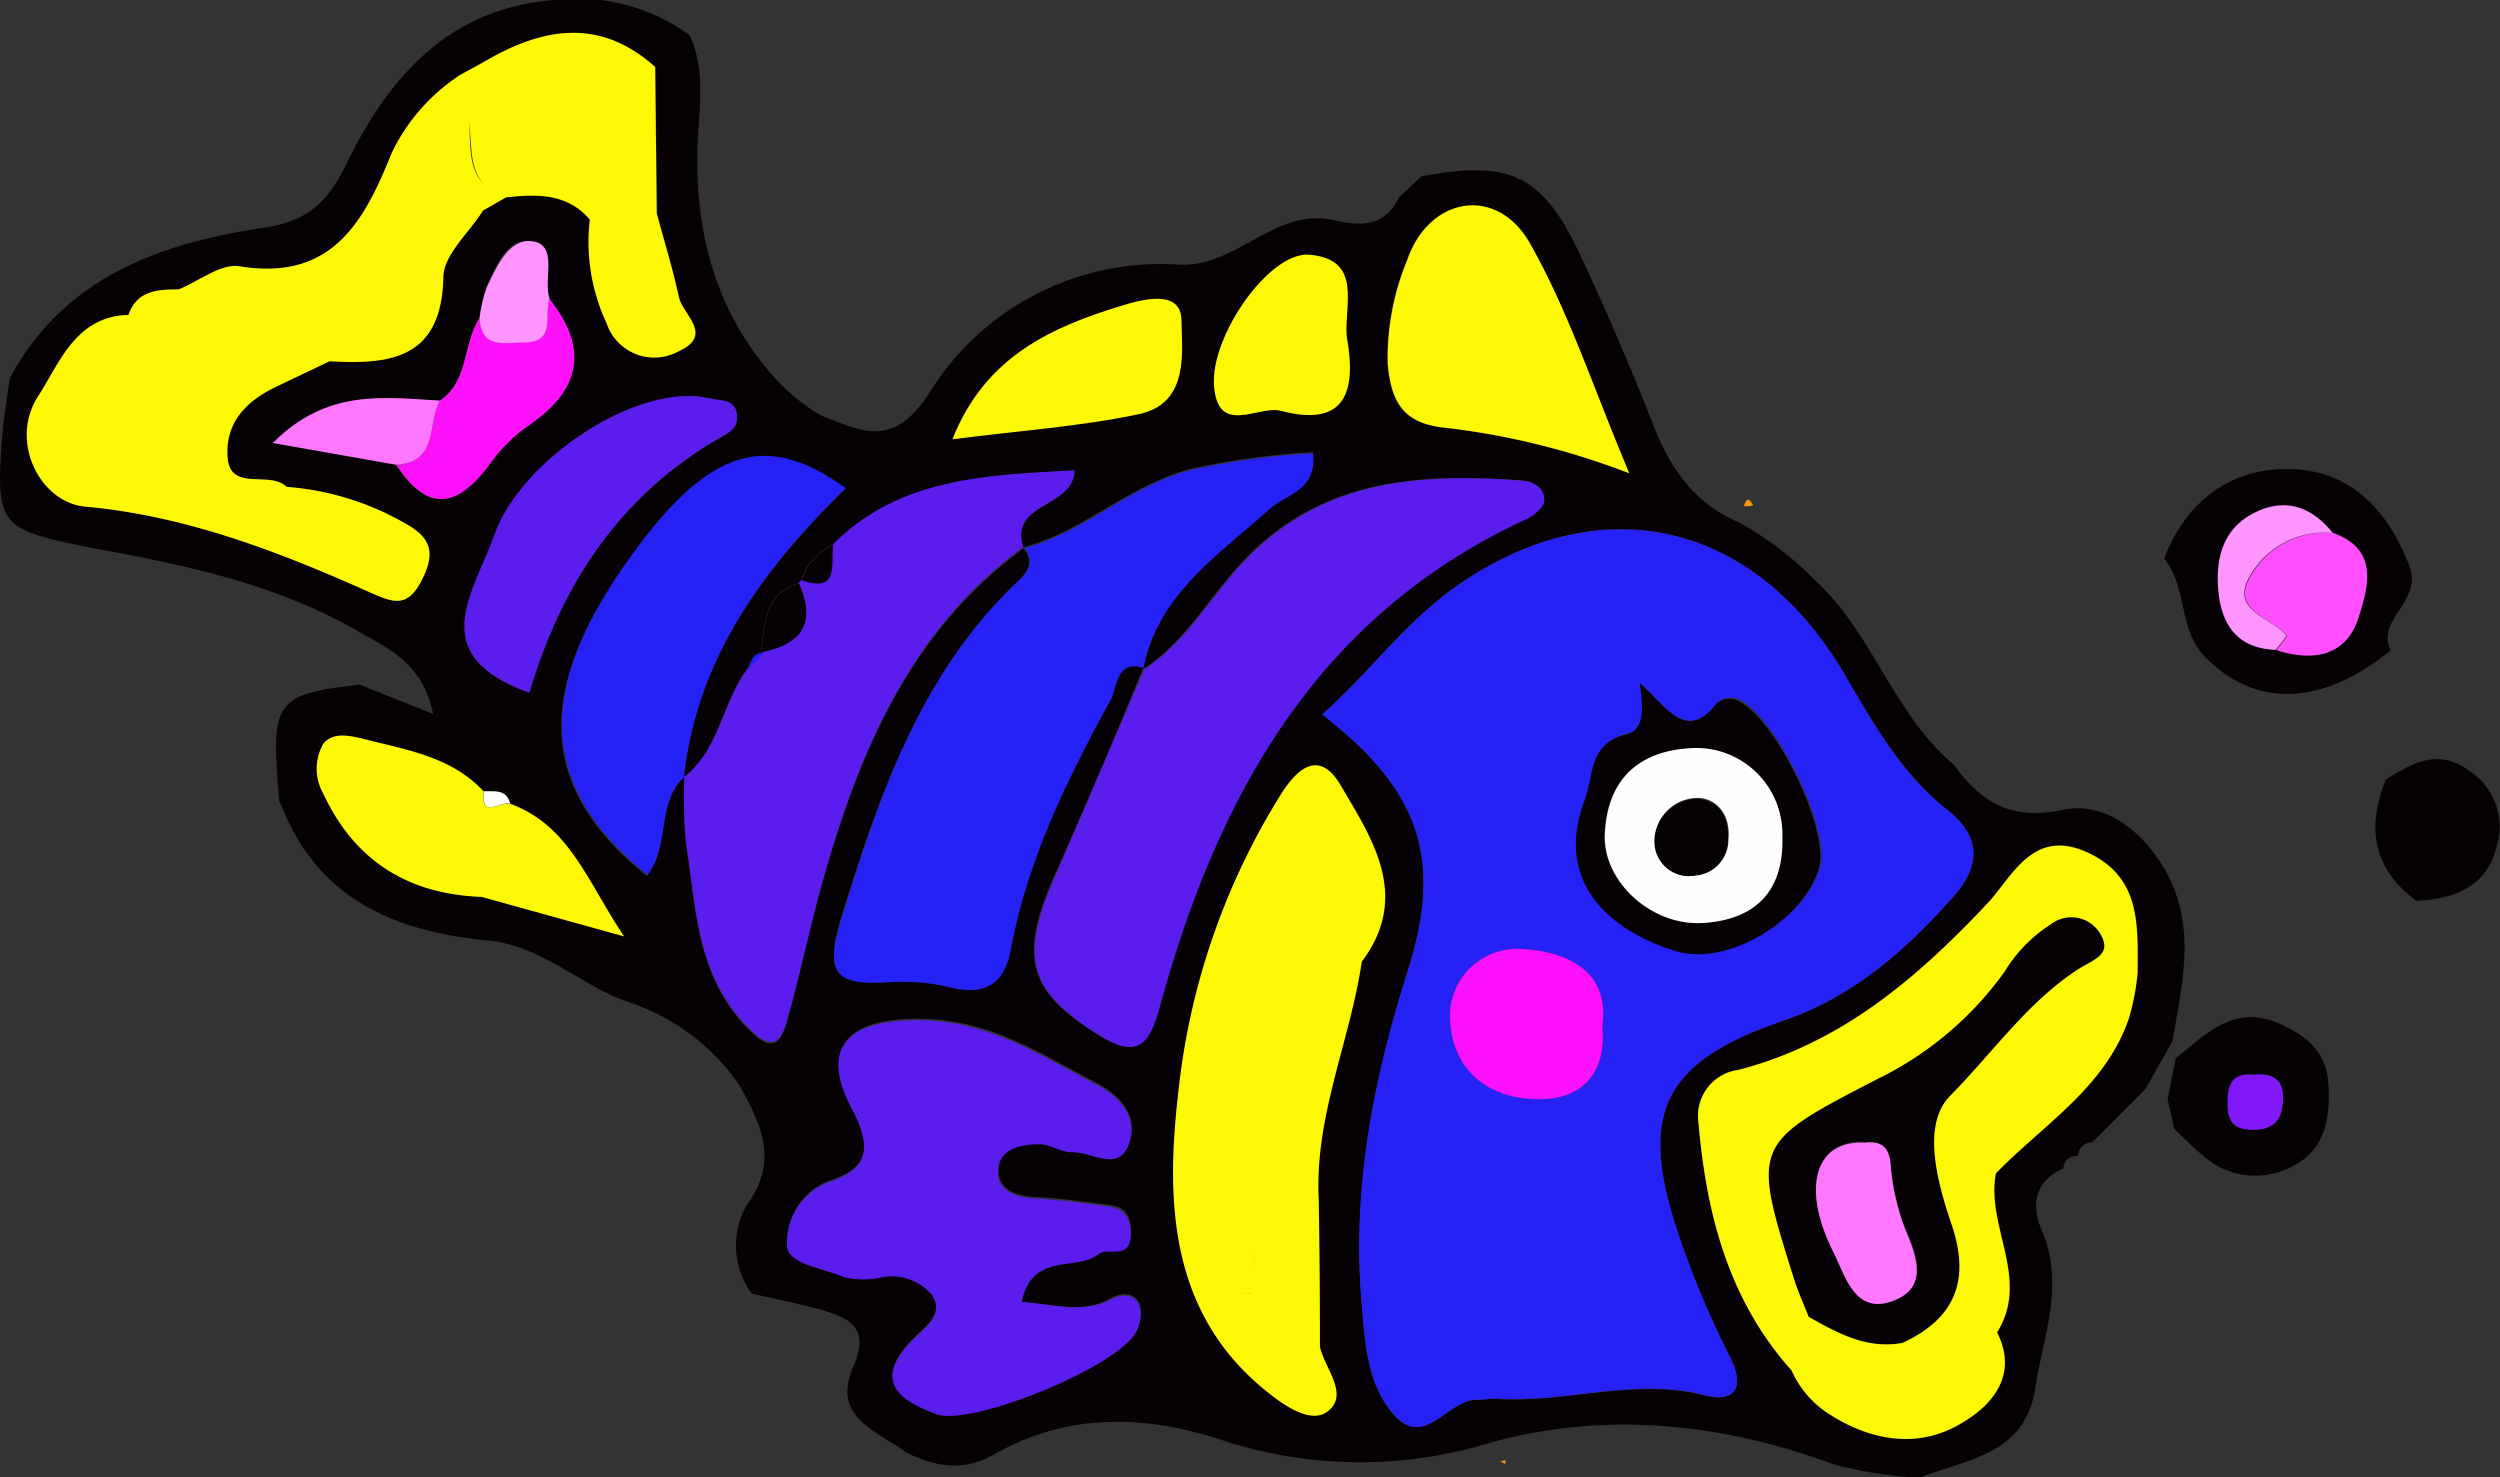 <svg xmlns="http://www.w3.org/2000/svg" width="149.27" height="88.21" viewBox="0 0 149.27 88.21">
  <rect x="0" y="0" width="149.27" height="88.21" fill="#333333" stroke="none"/>
  <defs>
    <style>
      .cls-1 {
        fill: #050105;
      }

      .cls-2 {
        fill: #2622f6;
      }

      .cls-3 {
        fill: #5b1dee;
      }

      .cls-4 {
        fill: #fd11fb;
      }

      .cls-5 {
        fill: #fe77fe;
      }

      .cls-6 {
        fill: #fdf804;
      }

      .cls-7 {
        fill: #fe94fe;
      }

      .cls-8 {
        fill: #fefefe;
      }

      .cls-9 {
        fill: #fd9402;
      }

      .cls-10 {
        fill: #fe4efe;
      }

      .cls-11 {
        fill: #8018fa;
      }
    </style>
  </defs>
  <g id="Layer_2" data-name="Layer 2">
    <g id="Layer_1-2" data-name="Layer 1">
      <g>
        <path class="cls-1" d="M44.16,64.81a12.94,12.94,0,0,0-6.7-5c-2.61-.9-4.94-3.17-8-3.62-5.64-.5-10.43-2.34-12.67-8.14l-.11-.17c-.54-6.06-.29-6.41,4.8-7l4.38,1.75c-.62-3.05-2.71-3.92-4.41-4.9-4.9-2.85-10.4-4-15.89-5C-.24,31.56-.3,31.48.19,25.32L.58,22.6c3.23-6.06,9-8.08,15.16-9,2.63-.4,3.8-1.49,4.91-3.75C23.19,4.61,26.82.44,33.18,0a11.25,11.25,0,0,1,8,2.11c1,2.17.53,4.47.47,6.69-.15,5.23,1.12,9.9,4.67,13.83a11.41,11.41,0,0,0,2.77,2.21c2.28.86,4.2,2,6.37-1.33A16.22,16.22,0,0,1,70.33,15.8c3.55.21,5.8-3.5,9.4-2.64,1.55.36,3,.35,3.78-1.36l1.36-1.27c5.29-1,7.24-.09,9.47,4.67q2.37,5.06,4.41,10.26c1,2.56,2.46,4.62,5.06,5.72a19.87,19.87,0,0,1,4.58,3.48c3.44,3.17,4.68,8,8.27,11,1.61,2.22,3.39,3.35,6.48,2.7,2.38-.5,4.51,1,5.94,3.27,2.16,3.44,1.23,7,.64,10.51-.54,1-1.07,1.91-1.61,2.87l-3.19,3.2a.81.81,0,0,0-.84.81h0c-.51,0-.87.24-.88.82v-.07c-1.75.76-1.92,2.24-1.3,3.67,1.42,3.26.09,6.32-.38,9.45-.6,4-4.11,4.22-6.92,5.35a26,26,0,0,1-5.09-.8c-6.76-2.5-13.73-3.2-20.59-1.28A26.45,26.45,0,0,1,73,86c-4.67-1.55-9.26-1.65-13.63.83-1.87,1.07-3.5.74-5.24-.09-1.72-1.3-4.51-2.08-3.19-5.11,1.11-2.53-.41-3-2.21-3.51-1.27-.33-2.56-.59-3.84-.88A4.85,4.85,0,0,1,44.56,72C46.57,69.23,45.4,67.12,44.16,64.81ZM45.59,39c-.65,0-.73.54-1,1-1.51,2-1.66,4.83-3.79,6.48.76-7.1,4.74-12.46,9.65-17.27-4.66-3.35-8.08-2.53-12.83,4.09-5.15,7.17-6.14,13.3,1,19,1.38-1.73.49-4.33,2.25-5.91a29.17,29.17,0,0,0,.09,4c.61,3.88.61,7.93,3.72,11.06,1.37,1.38,1.91,1,2.32-.48.78-2.83,1.36-5.72,2.17-8.54,2.19-7.64,5.24-14.77,11.94-19.68.87,1.07-.18,1.8-.68,2.3C55,40.37,52.53,47.36,50.31,54.49c-1.13,3.63-.57,4.39,3,4.12a12.43,12.43,0,0,1,3.58.37c2,.45,3-.4,3.38-2.3,1-5.38,3.39-10.22,6-15,.41-.74.36-2.39,2-1.83C66.58,44,64.83,48.1,63,52.18c-2.23,5-1.62,7,2.56,9.6,2.22,1.39,3,.69,3.59-1.54,3.49-12.65,9.42-23.5,22-29.3.43-.2,1-.71,1-1.1,0-.7-.61-1.11-1.31-1.16-6-.44-11.75-.13-16.38,4.57-2.15,2.18-3.59,5-6.24,6.73.84-4.54,4.48-6.87,7.56-9.65,1-.9,2.85-1.11,2.6-3.33a45.88,45.88,0,0,0-7.31,1c-3.76,1-6.42,3.77-10,4.68-.81-2.71,3-2.31,3.07-4.58-5.22.3-10.39.44-14.41,4.41a3.63,3.63,0,0,0-1.89,2.12l-.16.19c-2.12.62-2,2.47-2.25,4.11ZM30.47,48c-.23-.89-1-.68-1.59-.76-1.8-1.94-4.22-2.4-6.65-3-1.08-.26-2.24-.65-2.91.15a3,3,0,0,0,0,3c1.86,4,5.08,6,9.44,6.15l8.51,2.36c-2.28-3.33-3.37-6.69-6.91-8ZM28.84,3.72l-1.35.75a11.47,11.47,0,0,0-4.11,4.68c-1.64,4.11-3.58,7.65-9.08,6.75-1.11-.18-2.42.89-3.63,1.38-1.25,0-2.5.06-3,1.53H7.5c-3.07.18-4,3-5.25,4.89C.56,26.38,2.39,30,5.09,30.25c6,.54,11.57,2.69,17,5.12,1.43.64,2.26.94,3.12-.78s.39-2.53-.95-3.3a16.71,16.71,0,0,0-7.15-2.22c-1-1-3.36.33-3.52-1.75s1.11-3.39,2.93-4.24c1-.49,2.1-1,3.15-1.51,3.66.21,6.69-.16,6.8-5,0-1.35,1.54-2.67,2.37-4l1.38-.78c1.83-.2,3.63-.27,5,1.32a11.4,11.4,0,0,0,1,6.19,3,3,0,0,0,4.27,1.69c2.21-.91.31-2.15.08-3.2-.36-1.68-.87-3.32-1.32-5L39.12,4C35.77,1,32.33,1.66,28.84,3.72Zm-2.58,20.2c-3.31-.18-6.71-.75-10,2.53l7.37,1.3c2,3.05,3.79,2.43,5.66-.15a9.28,9.28,0,0,1,2.23-2.19c3.09-2.11,3.63-4.57,1.26-7.55-.4-1.17.62-3.13-.95-3.44s-2.2,1.47-2.8,2.73A8.89,8.89,0,0,0,28.63,19C27.62,20.55,28,22.77,26.26,23.92ZM78.8,80.42q0-4.38-.07-8.76c-.27-5,1.86-9.47,2.57-14.24,3-3.93.62-7.35-1.28-10.6-1-1.66-2.18-1.47-3.45.5a41.86,41.86,0,0,0-6.2,17.94c-.71,6.17-.62,12.88,5,17.59,1.08.91,2.76,2.16,3.82,1.49C80.64,83.39,79.1,81.75,78.8,80.42Zm40.38-10.37c2.83-2.92,6.52-5.11,7.94-9.25a14.39,14.39,0,0,0,.52-2.71c0-2.81.22-5.74-3-7.21s-4.42,1.41-5.87,3c-4.24,4.51-8.76,8.4-14.92,10A2.77,2.77,0,0,0,101.41,67c.47,5.48,1.79,10.62,5.59,14.85a5.89,5.89,0,0,0,2.33,2.65c2.56,1.6,5.37,2,7.92.4,1.79-1.08,3.25-2.86,2-5.35C121.27,76.36,118.57,73.22,119.18,70.05ZM78.94,42.66c5.83,4.51,7.25,8.59,5.11,15.3-2,6.44-3.32,12.94-2.76,19.72.2,2.4.3,4.95,1.93,6.79,1.82,2.08,3.21-.89,4.94-.88.4,0,.81-.09,1.21-.06,4.13.28,8.21-1.29,12.41-.21,1.64.43,2.52-.32,1.51-2.3a54.66,54.66,0,0,1-3.09-7.37c-2.43-7.25-.85-10.27,6.31-12.72,4.14-1.41,7.31-4.2,10.15-7.43,1.61-1.85,1.59-3.57-.35-5.11-2.77-2.19-4.43-5.17-6.19-8.15C104.75,31.1,95.6,29,87.06,34.93,83.89,37.11,81.76,40.18,78.94,42.66ZM61,77.74c.6-3,3.27-1.8,4.6-2.94.55-.47,1.93.52,1.93-1.21S66.48,72,65.43,71.84c-1.2-.16-2.4-.32-3.61-.37s-2.3-.49-2.19-1.75,1.39-1.54,2.5-1.49c.65,0,1.28.51,1.91.48,1.17,0,2.84,1.27,3.42-.56.49-1.53-.54-2.73-2-3.5-3.29-1.72-6.34-3.75-10.37-3.82-4.3-.09-6.16,1.53-4.23,5.2,1.31,2.51,1,3.71-1.36,4.47A3.9,3.9,0,0,0,47,74.16c-.1,1.28,2.13,1.48,3.37,2a5.17,5.17,0,0,0,2.39,0,3.14,3.14,0,0,1,2.9,1.08c.76,1.14-.39,1.93-1.12,2.66-2.39,2.39-1,3.57,1.38,4.45,2.08.76,10.92-2.87,11.94-4.94a2.16,2.16,0,0,0,.2-1.5c-.3-.82-1.14-.72-1.7-.42C64.66,78.46,63,77.88,61,77.74ZM31.61,41.36C33.51,34.91,37,29.58,43,26.14c.65-.37,1.13-.72,1-1.49s-1-.71-1.6-.86c-4.3-1-11.26,3.68-12.83,8.09C28.27,35.45,25.32,39.11,31.61,41.36Zm65.67-13.1c-2.21-5.23-3.66-9.76-6-13.8-2-3.42-6-2.69-7.29,1.08a15.32,15.32,0,0,0-1.16,6.16c.19,2.14.81,3.49,3.17,3.81A44.67,44.67,0,0,1,97.28,28.26ZM56.87,26.18c4-.52,7.7-.76,11.26-1.53C71,24,70.57,21,70.54,19.14s-2.43-1.23-3.49-.91C62.86,19.51,58.85,21.22,56.87,26.18Zm23.54-6.07c-.18-1.86,1-4.62-2.23-4.9-2.37-.21-5.93,4.85-5.69,7.85s2.63,1.12,4,1.47C80.36,25.55,81,23.35,80.41,20.11Z"/>
        <path class="cls-1" d="M129.21,33.36C130.5,30,133.1,28,136.53,28c3.63,0,5.93,2.23,7.31,5.73.87,2.21-2,3.17-1.1,5.11-4.13,3.35-8.05,3.4-11,.47C130,37.62,130.66,35.08,129.21,33.36Zm6.71,5.44c2.2.74,4.19.4,4.92-2,.55-1.79,1.24-4.07-1.56-5-1.34-1.67-3-2.15-4.88-1.07-1.68,1-2.07,2.68-1.91,4.5C132.68,37.32,133.63,38.72,135.92,38.8Z"/>
        <path class="cls-1" d="M144.28,53.79c-2.6-1.93-3-4.4-1.81-7.27,1.59-.94,3.08-1.89,5-.48a4,4,0,0,1,1.59,4.53C148.51,52.93,146.53,53.68,144.28,53.79Z"/>
        <path class="cls-2" d="M78.94,42.66c2.82-2.48,5-5.55,8.12-7.73,8.54-5.89,17.69-3.83,23.06,5.31,1.76,3,3.42,6,6.19,8.15,1.94,1.54,2,3.26.35,5.11-2.84,3.23-6,6-10.15,7.43-7.16,2.45-8.74,5.47-6.31,12.72A54.66,54.66,0,0,0,103.29,81c1,2,.13,2.73-1.51,2.3-4.2-1.08-8.28.49-12.41.21-.4,0-.81.06-1.21.06-1.73,0-3.12,3-4.94.88-1.63-1.84-1.73-4.39-1.93-6.79C80.73,70.9,82,64.4,84.05,58,86.19,51.25,84.77,47.17,78.94,42.66Zm19-1.88c.26,1.65.24,2.8-.74,3-2.3.58-1.92,2.42-2.53,4-1.63,4.33.82,7.45,5.39,8.92,3.12,1,7.68-1.78,8.61-4.9.68-2.32-2.8-9.34-5-10.1a1.24,1.24,0,0,0-1.08.21C100.71,44.31,99.63,42.34,97.9,40.78ZM95.67,61.26c.49-3.48-2.42-4.5-4.93-4.6a4,4,0,0,0-4.16,4.15c.13,3.26,2.45,4.78,5.32,4.82C94.16,65.66,96,64.33,95.67,61.26Z"/>
        <path class="cls-2" d="M68.35,39.9c-1.69-.56-1.64,1.09-2,1.83-2.59,4.73-5,9.57-6,15C60,58.58,59,59.43,56.94,59a12.43,12.43,0,0,0-3.58-.37c-3.62.27-4.18-.49-3-4.12C52.53,47.36,55,40.37,60.47,35c.5-.5,1.55-1.23.68-2.3l-.06.05c3.62-.91,6.28-3.7,10-4.68a45.88,45.88,0,0,1,7.31-1c.25,2.22-1.6,2.43-2.6,3.33-3.08,2.78-6.72,5.11-7.56,9.65Z"/>
        <path class="cls-3" d="M68.28,40c2.65-1.71,4.09-4.55,6.24-6.73,4.63-4.7,10.38-5,16.38-4.57.7.05,1.34.46,1.31,1.16,0,.39-.57.9-1,1.1-12.63,5.8-18.56,16.65-22,29.3-.62,2.23-1.37,2.93-3.59,1.54-4.18-2.61-4.79-4.62-2.56-9.6C64.83,48.1,66.58,44,68.35,39.9Z"/>
        <path class="cls-3" d="M61,77.74c2,.14,3.64.72,5.35-.16.56-.3,1.4-.4,1.7.42a2.16,2.16,0,0,1-.2,1.5c-1,2.07-9.86,5.7-11.94,4.94-2.38-.88-3.77-2.06-1.38-4.45.73-.73,1.88-1.52,1.12-2.66a3.14,3.14,0,0,0-2.9-1.08,5.17,5.17,0,0,1-2.39,0c-1.24-.56-3.47-.76-3.37-2a3.9,3.9,0,0,1,2.47-3.66c2.36-.76,2.67-2,1.36-4.47-1.93-3.67-.07-5.29,4.23-5.2,4,.07,7.08,2.1,10.37,3.82,1.48.77,2.51,2,2,3.5-.58,1.83-2.25.51-3.42.56-.63,0-1.26-.45-1.91-.48-1.11,0-2.38.25-2.5,1.49s1,1.69,2.19,1.75,2.41.21,3.61.37c1,.14,2.12.12,2.12,1.75s-1.38.74-1.93,1.21C64.29,75.94,61.62,74.69,61,77.74Z"/>
        <path class="cls-3" d="M40.85,46.39c2.13-1.65,2.28-4.46,3.8-6.48l.94-1h-.14c2.41-.46,3.31-1.75,2.25-4.11,0,0,.16-.19.17-.19,2.3.78,1.7-1,1.88-2.12,4-4,9.19-4.11,14.41-4.41-.06,2.27-3.88,1.87-3.07,4.58l.06-.05c-6.7,4.91-9.75,12-11.94,19.68C48.4,55.15,47.82,58,47,60.87c-.41,1.49-.95,1.86-2.32.48-3.11-3.13-3.11-7.18-3.72-11.06a29.17,29.17,0,0,1-.09-4Z"/>
        <path class="cls-2" d="M40.91,46.32c-1.76,1.58-.87,4.18-2.25,5.91-7.13-5.72-6.14-11.85-1-19,4.75-6.62,8.17-7.44,12.83-4.09-4.91,4.81-8.89,10.17-9.65,17.27Z"/>
        <path class="cls-3" d="M31.61,41.36c-6.29-2.25-3.34-5.91-2.07-9.48,1.57-4.41,8.53-9.11,12.83-8.09.61.15,1.43,0,1.6.86s-.33,1.12-1,1.49C37,29.58,33.51,34.91,31.61,41.36Z"/>
        <path class="cls-4" d="M32.82,17.86c2.37,3,1.83,5.44-1.26,7.55a9.28,9.28,0,0,0-2.23,2.19c-1.87,2.58-3.69,3.2-5.66.15,2.54-.15,1.84-2.47,2.59-3.83C28,22.77,27.62,20.55,28.63,19c.15,1.83,1.47,1.43,2.63,1.42C33.26,20.45,32.45,18.81,32.82,17.86Z"/>
        <path class="cls-5" d="M26.26,23.92c-.75,1.36-.05,3.68-2.59,3.83l-7.37-1.3C19.55,23.17,23,23.74,26.26,23.92Z"/>
        <path class="cls-6" d="M30.46,48h0l-.07,0h0c-.57-.13-1.7.91-1.52-.75-1.8-1.94-4.22-2.4-6.65-3-1.08-.26-2.24-.65-2.91.15a3,3,0,0,0,0,3c1.86,4,5.08,6,9.44,6.15l8.51,2.36C35.05,52.61,34,49.28,30.46,48Z"/>
        <path class="cls-7" d="M32.82,17.86c-.37.95.44,2.59-1.56,2.59-1.16,0-2.48.41-2.63-1.42a8.89,8.89,0,0,1,.44-1.88c.6-1.26,1.35-3,2.8-2.73S32.42,16.69,32.82,17.86Z"/>
        <path class="cls-1" d="M47.7,34.84c1.06,2.36.16,3.65-2.25,4.11C45.7,37.31,45.58,35.46,47.7,34.84Z"/>
        <path class="cls-6" d="M40.53,17.74c-.36-1.68-.87-3.32-1.32-5L39.12,4c-3.35-3-6.79-2.34-10.28-.27l-1.36.74h0a11.52,11.52,0,0,0-4.1,4.68c-1.64,4.11-3.58,7.65-9.08,6.75-1.11-.18-2.42.89-3.63,1.38-1.25,0-2.5.06-3,1.53H7.5c-3.07.18-4,3-5.25,4.89C.56,26.38,2.39,30,5.09,30.25c6,.54,11.57,2.69,17,5.12,1.43.64,2.26.94,3.12-.78s.39-2.53-.95-3.3a16.71,16.71,0,0,0-7.15-2.22c-1-1-3.36.33-3.52-1.75s1.11-3.39,2.93-4.24c1-.49,2.1-1,3.15-1.51,3.66.21,6.69-.16,6.8-5,0-1.35,1.54-2.67,2.37-4a2.9,2.9,0,0,0-1.51-.17,2.9,2.9,0,0,1,1.51.17l1.38-.79c1.83-.19,3.63-.26,5,1.33a11.4,11.4,0,0,0,1,6.19,3,3,0,0,0,4.27,1.69C42.66,20,40.76,18.79,40.53,17.74ZM28,7.23c-.71-.12-1-.3-1.07-.53.07.23.36.41,1.07.53.18,1.33,0,2.84.91,3.78C27.92,10.07,28.12,8.56,28,7.23Z"/>
        <path class="cls-1" d="M49.75,32.53c-.18,1.1.42,2.9-1.88,2.12A3.58,3.58,0,0,1,49.75,32.53Z"/>
        <path class="cls-8" d="M30.47,48c-.54-.24-1.77,1-1.59-.76C29.49,47.28,30.24,47.07,30.47,48Z"/>
        <path class="cls-2" d="M45.59,39l-.94,1C44.86,39.49,44.94,38.94,45.59,39Z"/>
        <polygon class="cls-9" points="89.58 87.26 89.9 87.17 89.88 87.41 89.58 87.26"/>
        <path class="cls-1" d="M129.42,65.62c.17-.81.33-1.62.5-2.44,1.84-1.48,3.55-3.31,6.3-2,1.51.7,2.67,1.61,2.8,3.47s-.09,3.84-1.92,4.86a4.68,4.68,0,0,1-5.53-.48c-.62-.5-1.17-1.08-1.75-1.63C129.69,66.78,129.55,66.2,129.42,65.62Zm5.18-1.45c-1.25-.12-1.52.6-1.57,1.69s.48,1.62,1.63,1.59,1.6-.66,1.65-1.75C136.37,64.45,135.72,64.07,134.6,64.17Z"/>
        <path class="cls-10" d="M139.28,31.82c2.8,1,2.11,3.23,1.56,5-.73,2.36-2.72,2.7-4.92,2,.22-.3.67-.79.61-.87-.89-1.08-3.3-1.48-2.21-3.44A5.13,5.13,0,0,1,139.28,31.82Z"/>
        <path class="cls-7" d="M139.28,31.82a5.13,5.13,0,0,0-5,2.67c-1.09,2,1.32,2.36,2.21,3.44.06.08-.39.57-.61.87-2.29-.08-3.24-1.48-3.43-3.55-.16-1.82.23-3.53,1.91-4.5C136.26,29.67,137.94,30.15,139.28,31.82Z"/>
        <path class="cls-9" d="M104.68,30.17l-.27.06h-.28C104.27,29.65,104.47,29.79,104.68,30.17Z"/>
        <path class="cls-1" d="M97.9,40.78c1.73,1.56,2.81,3.53,4.61,1.2a1.24,1.24,0,0,1,1.08-.21c2.24.76,5.72,7.78,5,10.1-.93,3.12-5.49,5.9-8.61,4.9-4.57-1.47-7-4.59-5.39-8.92.61-1.61.23-3.45,2.53-4C98.14,43.58,98.16,42.43,97.9,40.78ZM106.42,50a5.15,5.15,0,0,0-5.64-5.32c-3.1.22-4.81,2-5,5.08-.13,2.82,2.81,5.53,5.83,5.35S106.51,53.29,106.42,50Z"/>
        <path class="cls-4" d="M95.67,61.26c.3,3.07-1.51,4.4-3.77,4.37-2.87,0-5.19-1.56-5.32-4.82a4,4,0,0,1,4.16-4.15C93.25,56.76,96.16,57.78,95.67,61.26Z"/>
        <path class="cls-1" d="M113.61,80.17c-2.13.4-3.88-.57-5.63-1.56-.29-.74-.62-1.46-.86-2.21-2.54-8.09-2.54-8.11,5-12A20.24,20.24,0,0,0,119.7,58a8.65,8.65,0,0,1,2.76-2.82,2,2,0,0,1,2.87.46c.9,1.35-.31,1.63-1.27,2.25-3,1.95-5.11,5-7.62,7.54-1.7,1.72-.78,5.13.08,7.66C117.66,76.41,116.76,78.7,113.61,80.17Zm-2.31-12c-2.9-.12-3.76,2.67-1.86,6.44.73,1.46,1.19,3.82,3.49,3s1.54-2.62.81-4.35a13.74,13.74,0,0,1-.86-3.88C112.77,68.39,112.24,68.12,111.3,68.22Z"/>
        <path class="cls-6" d="M80,46.82c-1-1.66-2.18-1.47-3.45.5a41.86,41.86,0,0,0-6.2,17.94c-.71,6.17-.62,12.88,5,17.59,1.08.91,2.76,2.16,3.82,1.49,1.48-1-.06-2.59-.36-3.92q0-4.38-.07-8.77c-.27-4.94,1.86-9.46,2.57-14.23C84.25,53.49,81.92,50.07,80,46.82Zm-5.75,9.92A4.75,4.75,0,0,0,74,59.22a20.2,20.2,0,0,1,2.11.14A20.2,20.2,0,0,0,74,59.22,4.75,4.75,0,0,1,74.27,56.74ZM73.83,77a1.23,1.23,0,0,0,.82.23c.22-.84,0-2,.45-2.67-.45.7-.23,1.83-.45,2.68A1.29,1.29,0,0,1,73.83,77Z"/>
        <path class="cls-6" d="M91.31,14.46c-2-3.42-6-2.69-7.29,1.08a15.32,15.32,0,0,0-1.16,6.16c.19,2.14.81,3.49,3.17,3.81a44.67,44.67,0,0,1,11.25,2.75C95.07,23,93.62,18.5,91.31,14.46Z"/>
        <path class="cls-6" d="M70.54,19.14c0-1.93-2.43-1.23-3.49-.91-4.19,1.28-8.2,3-10.18,8,4-.52,7.7-.76,11.26-1.53C71,24,70.57,21,70.54,19.14Z"/>
        <path class="cls-6" d="M124.59,50.88c-3.19-1.43-4.42,1.41-5.87,3-4.24,4.51-8.76,8.4-14.92,10A2.77,2.77,0,0,0,101.41,67c.47,5.48,1.79,10.62,5.58,14.85,1.25-.8-.8-2.6,1-3.23-.29-.74-.62-1.46-.86-2.21-2.54-8.09-2.54-8.11,5-12A20.24,20.24,0,0,0,119.7,58a8.65,8.65,0,0,1,2.76-2.82,2,2,0,0,1,2.87.46c.9,1.35-.31,1.63-1.27,2.25-3,1.95-5.11,5-7.62,7.54-1.7,1.72-.78,5.13.08,7.66,1.14,3.33.24,5.62-2.91,7.09-2.13.4-3.88-.57-5.63-1.56-1.79.63.26,2.43-1,3.23a6,6,0,0,0,2.34,2.65c2.56,1.6,5.37,2,7.92.4,1.79-1.08,3.25-2.86,2-5.35,2-3.18-.68-6.32-.07-9.49,2.83-2.92,6.52-5.11,7.94-9.25a14.39,14.39,0,0,0,.52-2.71C127.64,55.28,127.86,52.35,124.59,50.88Z"/>
        <path class="cls-6" d="M80.41,20.11c-.18-1.86,1-4.62-2.23-4.9-2.37-.21-5.93,4.85-5.69,7.85s2.63,1.12,4,1.47C80.36,25.55,81,23.35,80.41,20.11Z"/>
        <path class="cls-11" d="M134.6,64.17c1.12-.1,1.77.28,1.71,1.53-.05,1.09-.46,1.71-1.65,1.75S133,67.1,133,65.86,133.35,64.05,134.6,64.17Z"/>
        <path class="cls-8" d="M106.42,50c.09,3.26-1.66,4.93-4.76,5.11s-6-2.53-5.83-5.35c.14-3.07,1.85-4.86,5-5.08A5.15,5.15,0,0,1,106.42,50Zm-5.22,2.25a2.1,2.1,0,0,0,2-2.09c.16-1.51-.7-2.51-1.85-2.52a2.56,2.56,0,0,0-2.53,2.58A2.06,2.06,0,0,0,101.2,52.28Z"/>
        <path class="cls-5" d="M111.3,68.23c.94-.11,1.47.16,1.58,1.25a13.74,13.74,0,0,0,.86,3.88c.73,1.73,1.42,3.59-.81,4.35s-2.76-1.59-3.49-3C107.54,70.89,108.4,68.1,111.3,68.23Z"/>
        <path class="cls-1" d="M101.2,52.28a2.06,2.06,0,0,1-2.42-2,2.56,2.56,0,0,1,2.53-2.58c1.15,0,2,1,1.85,2.52A2.1,2.1,0,0,1,101.2,52.28Z"/>
      </g>
    </g>
  </g>
</svg>
